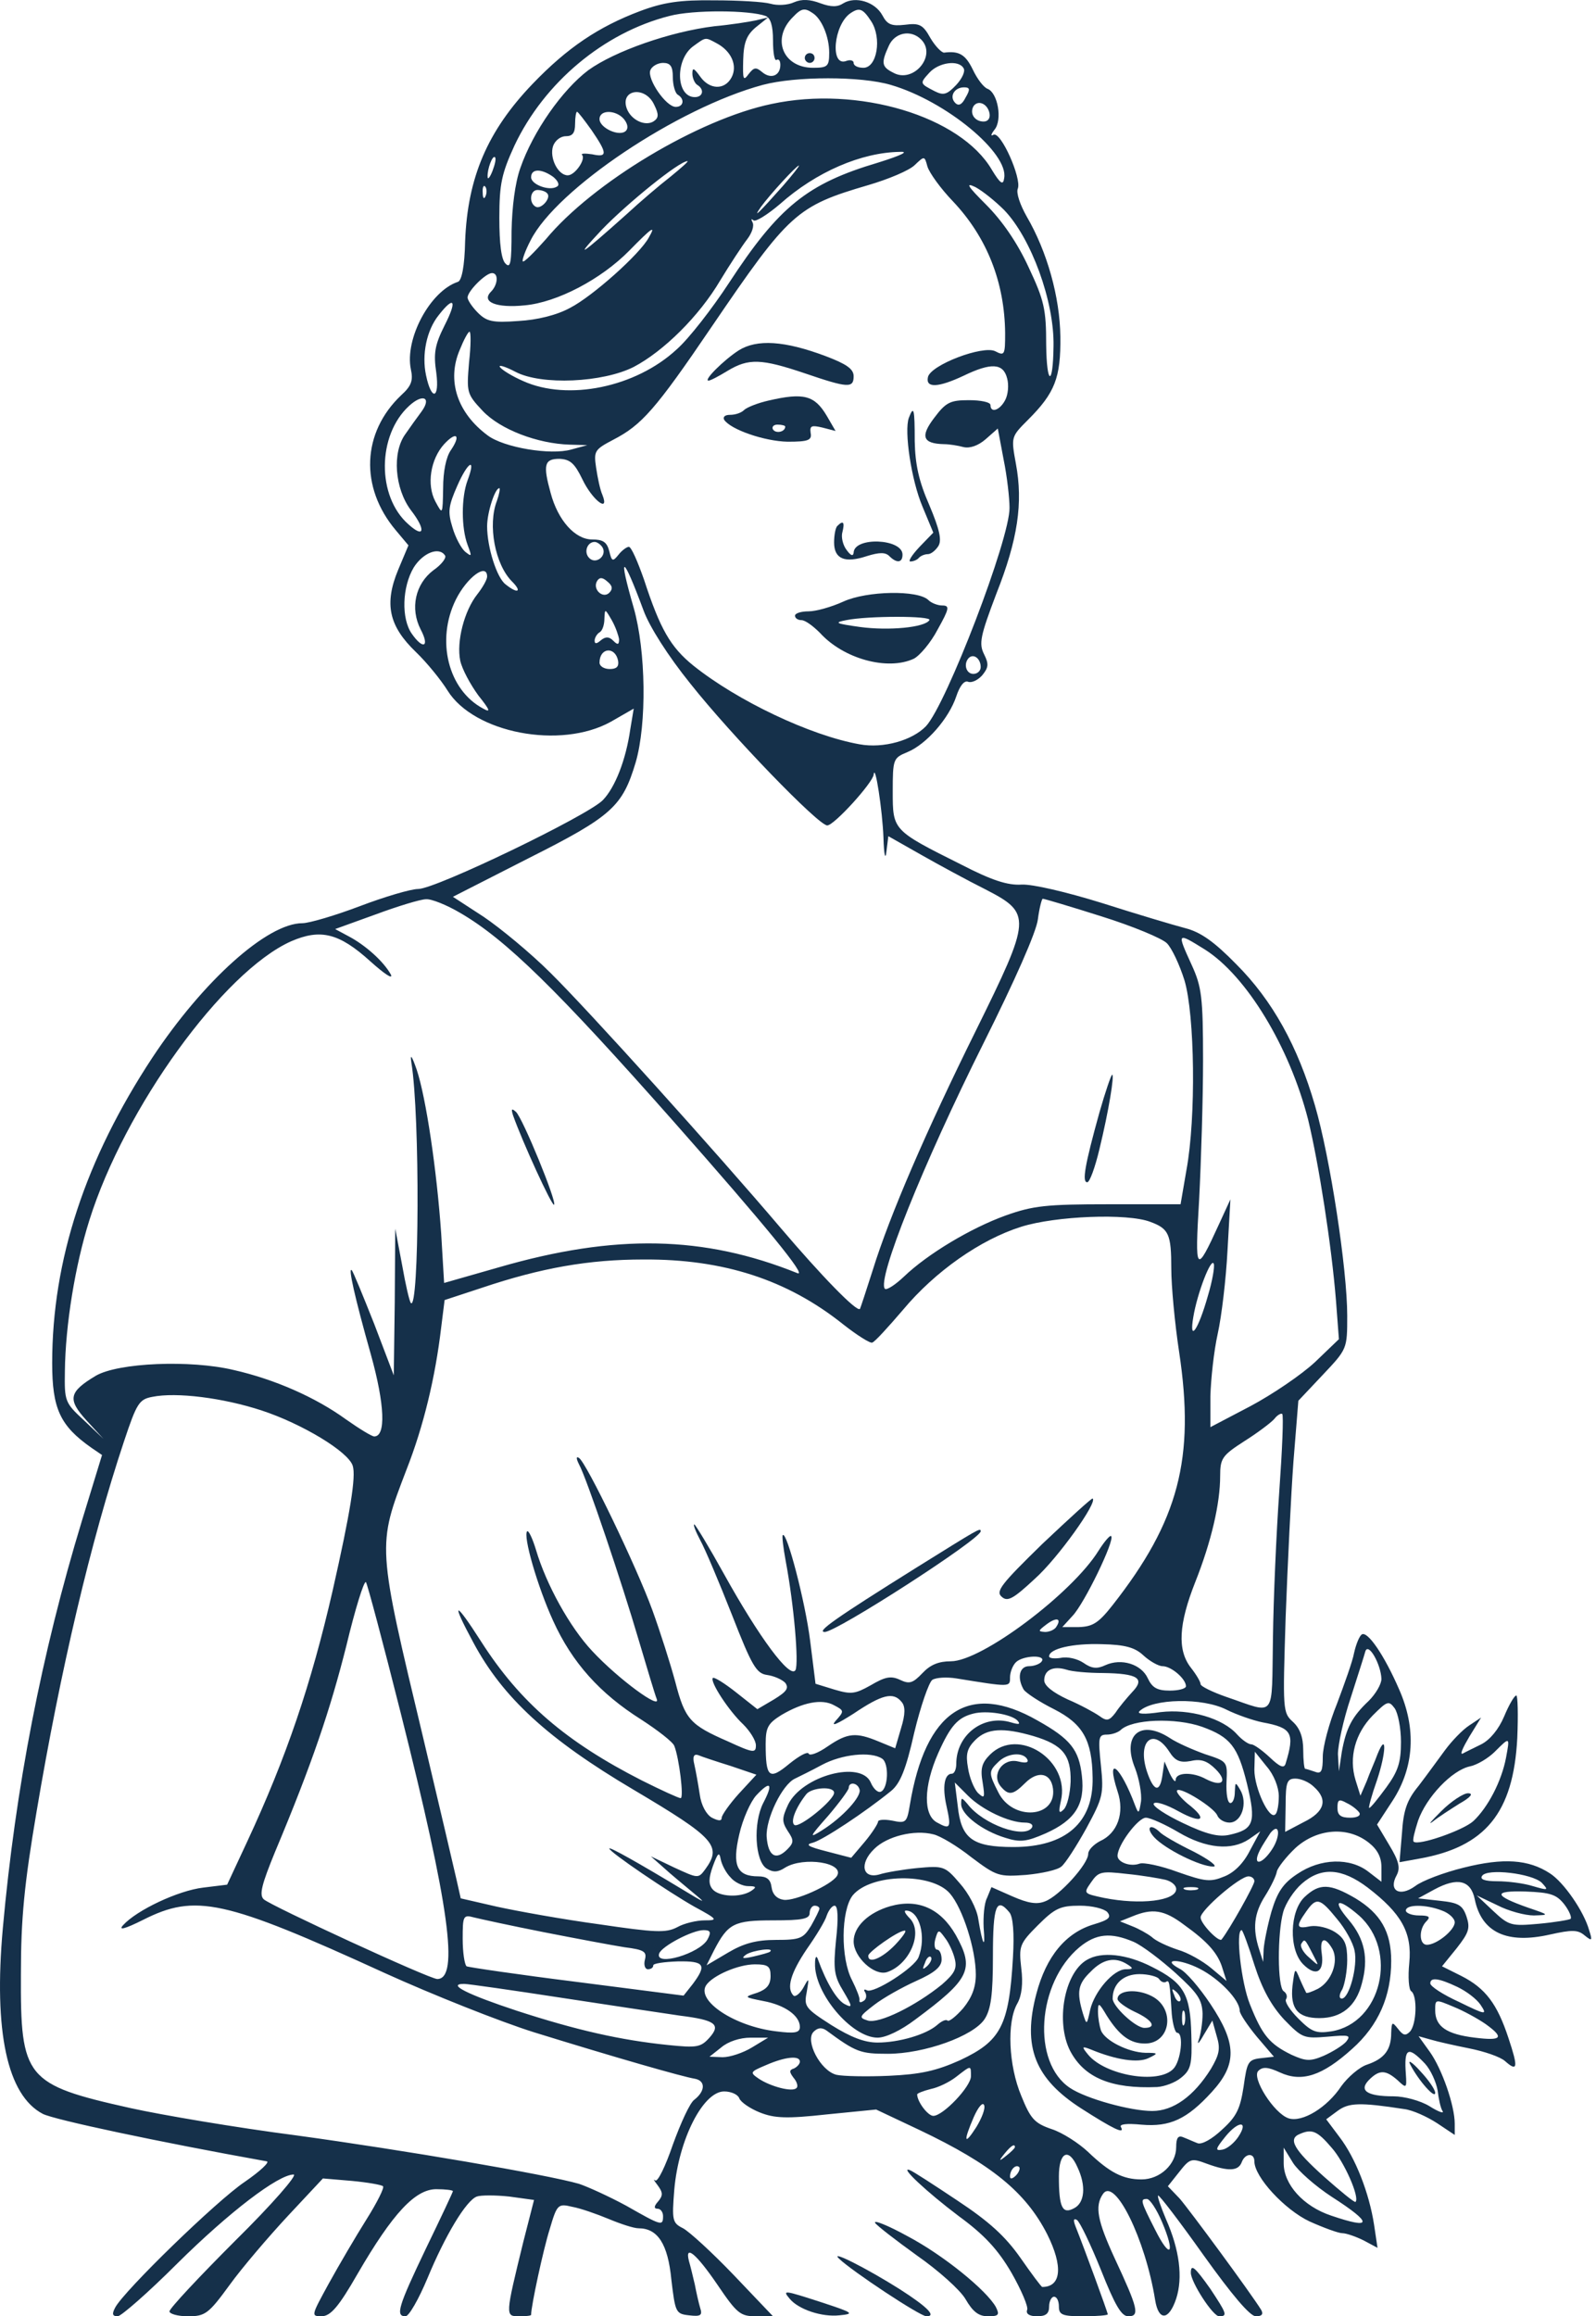 <svg width="153" height="222" viewBox="0 0 153 222" fill="none" xmlns="http://www.w3.org/2000/svg">
<path d="M61.361 1.063C57.379 2.562 54.381 4.576 51.054 8.043C46.744 12.54 44.824 16.991 44.589 23.128C44.542 25.517 44.261 26.923 43.887 27.017C41.216 27.907 38.78 32.498 39.389 35.403C39.623 36.48 39.436 36.995 38.452 37.886C34.704 41.446 34.47 46.693 37.937 50.816L39.155 52.268L38.171 54.61C36.812 57.89 37.281 59.998 39.858 62.481C40.935 63.512 42.294 65.198 42.903 66.182C45.433 70.258 53.725 71.851 58.55 69.18L60.752 67.915L60.424 69.883C60.002 72.835 58.972 75.458 57.801 76.676C56.442 78.128 41.778 85.203 40.092 85.203C39.389 85.203 36.859 85.952 34.517 86.842C32.175 87.732 29.645 88.482 28.989 88.482C25.616 88.482 19.479 94.01 14.606 101.365C8.188 111.11 5.002 120.76 5.002 130.645C5.002 135.002 5.752 136.642 8.75 138.75L9.781 139.453L7.86 145.731C3.972 158.52 1.489 171.357 0.271 184.802C-0.619 194.734 0.692 200.824 4.112 202.605C5.237 203.167 15.122 205.275 25.569 207.149C25.897 207.196 24.96 208.086 23.461 209.117C20.743 210.944 11.889 219.564 11.046 221.157C10.718 221.766 10.765 222 11.28 222C11.608 222 14.232 219.704 16.996 216.94C22.008 211.974 26.693 208.414 28.145 208.414C28.567 208.414 26.084 211.272 22.57 214.738C19.104 218.205 16.246 221.25 16.246 221.532C16.246 221.766 17.042 222 18.026 222C19.666 222 19.994 221.766 22.008 219.002C23.226 217.315 25.756 214.364 27.583 212.396L30.956 208.789L33.721 209.023C35.22 209.164 36.578 209.398 36.719 209.538C36.859 209.679 36.157 211.084 35.126 212.724C34.095 214.364 32.502 217.081 31.519 218.861C29.832 221.953 29.785 222 30.863 222C31.706 221.953 32.456 221.11 34.283 217.924C37.656 212.115 39.811 209.819 41.825 209.819C42.715 209.819 43.418 209.913 43.418 210.007C43.418 210.1 42.247 212.583 40.841 215.488C38.171 221.063 37.89 222 38.874 222C39.202 222 40.139 220.36 40.982 218.346C42.669 214.27 44.683 210.897 45.714 210.522C46.089 210.382 47.494 210.382 48.806 210.522L51.195 210.85L50.164 214.879C48.431 221.953 48.431 222 49.743 222C50.398 222 50.914 221.953 50.914 221.859C50.914 221.016 52.085 215.582 52.694 213.661C53.397 211.272 53.49 211.178 54.849 211.506C55.645 211.646 57.238 212.209 58.363 212.677C59.487 213.146 60.752 213.567 61.221 213.567C63.048 213.567 64.031 215.066 64.359 218.486C64.734 221.625 64.781 221.766 66.046 221.906C67.17 222.047 67.358 221.906 67.123 221.204C66.983 220.735 66.749 219.704 66.608 218.955C66.421 218.158 66.186 217.175 66.046 216.706C65.624 215.066 66.749 216.003 68.763 218.955C70.637 221.719 70.965 222 72.464 222H74.104L70.356 218.065C68.295 215.91 66.093 213.895 65.484 213.567C64.453 213.052 64.406 212.818 64.64 209.866C65.062 205.041 67.404 200.45 69.419 200.45C70.075 200.45 70.731 200.731 70.871 201.106C71.012 201.48 71.902 202.089 72.839 202.464C74.244 203.026 75.416 203.073 79.257 202.652L83.989 202.183L88.158 204.151C95.045 207.43 98.325 210.1 100.386 214.129C101.932 217.221 101.744 219.189 99.917 219.189C99.824 219.189 98.887 217.924 97.809 216.378C96.357 214.317 94.811 212.911 91.766 210.897C89.517 209.398 87.502 208.086 87.221 207.992C86.144 207.571 88.861 210.1 91.906 212.396C94.342 214.176 95.654 215.582 96.966 217.83C97.903 219.47 98.606 221.11 98.465 221.391C98.325 221.766 98.699 222 99.402 222C100.245 222 100.573 221.766 100.573 221.063C100.573 220.548 100.807 220.126 101.042 220.126C101.323 220.126 101.51 220.548 101.51 221.063C101.51 221.859 101.838 222 103.853 222C105.164 222 106.195 221.906 106.195 221.813C106.195 221.625 103.946 215.488 103.103 213.38C102.869 212.771 102.916 212.583 103.244 212.771C103.525 212.958 104.555 215.113 105.539 217.549C106.898 220.969 107.507 222 108.163 222C109.287 222 109.1 221.25 106.851 216.425C105.211 212.865 104.93 211.459 105.727 210.288C106.851 208.601 109.802 214.598 110.739 220.454C111.067 222.468 112.051 222.422 112.754 220.313C113.41 218.299 113.082 215.629 111.77 212.677C111.302 211.553 110.927 210.522 111.02 210.428C111.114 210.335 113.082 212.911 115.377 216.144C118.095 219.939 119.828 222 120.39 222C120.952 222 121.14 221.813 120.905 221.391C119.922 219.798 114.019 211.787 113.082 210.71L111.957 209.538L113.035 208.18C114.066 206.868 114.206 206.821 115.705 207.383C117.767 208.133 118.704 208.086 119.032 207.243C119.359 206.353 120.25 206.306 120.25 207.149C120.25 208.648 123.154 211.787 125.543 212.911C126.902 213.52 128.308 214.036 128.682 214.036C129.057 214.036 129.994 214.364 130.744 214.738L132.055 215.441L131.727 213.239C131.259 210.194 129.947 206.821 128.401 204.807L127.136 203.12L128.214 202.324C129.291 201.527 130.322 201.48 134.585 202.136C135.428 202.23 136.834 202.886 137.771 203.495L139.457 204.619V203.542C139.457 201.808 138.239 198.295 137.068 196.655L135.991 195.156L137.162 195.484C137.771 195.671 139.457 196.046 140.863 196.327C142.268 196.608 143.814 197.123 144.283 197.545C145.501 198.623 145.548 198.154 144.611 195.343C143.533 192.064 142.409 190.565 140.113 189.393L138.239 188.456L139.645 186.723C140.816 185.224 140.957 184.802 140.582 183.678C140.207 182.6 139.832 182.366 138.052 182.179L135.944 181.945L137.49 181.101C139.739 179.883 141.003 180.211 141.378 182.038C142.034 185.224 144.47 186.348 148.593 185.411C150.701 184.943 151.263 184.943 151.919 185.505C152.622 186.067 152.669 186.02 152.341 184.99C151.825 183.163 149.905 180.399 148.593 179.555C146.532 178.197 144.095 178.056 140.348 178.993C138.427 179.462 136.319 180.258 135.663 180.773C134.164 181.851 133.086 181.195 133.882 179.743C134.257 179.04 134.117 178.384 133.18 176.838L132.009 174.87L133.508 172.575C135.569 169.389 135.803 165.688 134.117 161.893C132.711 158.661 131.118 156.318 130.556 156.646C130.322 156.787 129.994 157.583 129.807 158.427C129.666 159.223 128.87 161.425 128.167 163.299C127.417 165.126 126.808 167.422 126.808 168.359C126.808 169.764 126.668 170.045 126.059 169.811C125.637 169.67 125.216 169.53 125.122 169.53C125.028 169.53 124.934 168.733 124.934 167.749C124.934 166.485 124.606 165.641 123.951 165.032C122.967 164.142 122.967 163.955 123.248 155.007C123.435 149.994 123.763 143.248 123.997 140.062L124.466 134.253L126.808 131.77C129.151 129.287 129.151 129.287 129.151 126.101C129.151 121.651 127.511 110.922 126.059 105.956C124.419 100.288 121.983 95.884 118.516 92.417C116.408 90.262 115.096 89.325 113.597 88.95C112.52 88.669 108.912 87.592 105.68 86.561C102.213 85.484 98.98 84.734 97.95 84.781C96.591 84.874 95.045 84.359 92.141 82.86C85.582 79.581 85.582 79.581 85.582 75.88C85.582 72.741 85.629 72.647 86.987 72.085C88.814 71.335 90.969 68.852 91.672 66.744C92 65.76 92.422 65.198 92.796 65.339C93.124 65.479 93.733 65.198 94.155 64.73C94.764 63.98 94.811 63.652 94.342 62.715C93.827 61.685 93.968 60.982 95.514 56.906C97.575 51.706 98.09 48.192 97.388 44.444C96.919 41.868 96.919 41.868 98.559 40.228C101.135 37.651 101.698 36.199 101.651 32.264C101.604 28.469 100.386 24.112 98.418 20.739C97.809 19.662 97.388 18.49 97.575 18.069C97.95 17.085 95.935 12.54 95.233 12.915C94.951 13.103 94.998 12.868 95.326 12.447C96.123 11.51 95.654 8.886 94.67 8.512C94.296 8.371 93.686 7.575 93.265 6.684C92.562 5.232 91.953 4.857 90.501 5.045C90.267 5.045 89.657 4.436 89.189 3.639C88.486 2.374 88.158 2.187 86.753 2.374C85.488 2.515 85.066 2.374 84.598 1.484C83.895 0.173 82.021 -0.39 80.85 0.313C80.288 0.688 79.679 0.688 78.648 0.313C77.664 -0.062 76.868 -0.109 76.118 0.219C75.509 0.5 74.525 0.547 73.87 0.36C73.214 0.173 70.824 0.032 68.482 0.032C65.203 -0.015 63.61 0.219 61.361 1.063ZM73.401 1.531C73.87 1.719 74.104 2.468 74.104 3.874C74.104 5.045 74.244 5.841 74.432 5.747C74.666 5.607 74.807 5.841 74.807 6.216C74.807 7.247 73.916 7.621 73.073 6.919C72.464 6.403 72.277 6.45 71.761 7.106C71.246 7.809 71.199 7.621 71.246 5.747C71.293 4.061 71.574 3.358 72.464 2.609L73.635 1.672L72.464 1.953C71.808 2.093 70.028 2.374 68.482 2.515C64.266 3.03 58.925 4.904 56.395 6.731C53.912 8.605 51.101 12.587 49.883 16.101C49.368 17.553 49.087 19.849 49.04 22.144C49.04 25.143 48.946 25.752 48.478 25.283C48.056 24.909 47.869 23.363 47.869 20.88C47.869 17.6 48.103 16.616 49.321 13.946C52.179 7.903 57.894 3.124 64.172 1.531C66.468 0.922 71.855 0.969 73.401 1.531ZM77.899 1.25C78.789 1.812 79.491 3.546 79.491 5.045C79.491 6.357 79.351 6.497 77.945 6.497C75.041 6.497 73.916 3.686 76.025 1.625C76.821 0.782 77.149 0.735 77.899 1.25ZM83.52 2.046C84.551 3.639 84.083 6.497 82.771 6.497C82.255 6.497 81.834 6.31 81.834 6.029C81.834 5.794 81.506 5.701 81.131 5.841C79.538 6.45 79.913 2.328 81.553 1.25C82.396 0.688 82.724 0.828 83.52 2.046ZM88.299 3.78C89.845 5.326 87.549 8.043 85.629 6.966C84.504 6.403 84.457 6.029 85.207 4.389C85.769 3.124 87.315 2.796 88.299 3.78ZM68.716 4.155C70.122 4.904 70.731 6.31 70.122 7.434C69.466 8.652 68.013 8.605 67.123 7.34C66.514 6.497 66.374 6.45 66.374 7.059C66.374 7.481 66.608 7.996 66.842 8.137C67.545 8.558 67.404 9.308 66.608 9.308C64.781 9.308 64.687 5.654 66.514 4.389C67.686 3.546 67.592 3.546 68.716 4.155ZM64.5 7.387C64.5 8.184 64.734 8.933 64.968 9.074C65.671 9.495 65.531 10.245 64.781 10.245C63.844 10.245 62.017 7.575 62.345 6.731C62.485 6.357 63.048 6.029 63.563 6.029C64.266 6.029 64.5 6.357 64.5 7.387ZM92.375 6.544C92.562 6.825 92.234 7.528 91.672 8.137C90.782 9.074 90.454 9.167 89.611 8.746C88.158 7.996 88.158 7.996 89.095 6.966C89.986 5.982 91.906 5.701 92.375 6.544ZM85.394 8.137C90.688 9.683 96.732 14.695 96.263 17.085C96.169 17.788 95.888 17.6 95.092 16.288C92.094 11.135 82.255 8.184 73.963 9.964C66.983 11.416 56.817 17.506 52.319 22.941C51.195 24.206 50.211 25.19 50.117 25.049C50.024 24.955 50.352 24.018 50.867 23.035C53.35 18.116 64.968 10.339 73.12 8.137C76.306 7.293 82.537 7.293 85.394 8.137ZM92.562 9.355C92.234 10.011 91.906 10.198 91.578 9.87C90.969 9.261 91.485 8.371 92.422 8.371C92.984 8.371 93.031 8.558 92.562 9.355ZM62.72 10.057C63.188 10.995 63.141 11.322 62.626 11.65C61.83 12.119 60.518 11.51 60.096 10.432C59.393 8.558 61.876 8.184 62.72 10.057ZM94.858 10.854C94.951 11.322 94.717 11.65 94.296 11.65C93.452 11.65 92.937 10.901 93.312 10.198C93.733 9.542 94.67 9.917 94.858 10.854ZM56.723 12.494C58.222 14.695 58.269 15.117 56.77 14.789C56.114 14.695 55.692 14.695 55.786 14.836C56.208 15.211 55.13 16.804 54.428 16.804C53.49 16.804 52.647 15.117 53.022 13.993C53.209 13.477 53.725 13.056 54.24 13.056C54.896 13.056 55.13 12.728 55.13 11.885C55.13 11.229 55.224 10.713 55.318 10.713C55.411 10.713 56.02 11.51 56.723 12.494ZM59.815 11.416C60.19 11.885 60.237 12.306 60.002 12.54C59.393 13.149 57.473 12.259 57.473 11.416C57.473 10.479 59.066 10.526 59.815 11.416ZM84.176 15.586C77.383 17.6 74.666 19.802 69.888 27.11C68.295 29.547 66.046 32.451 64.875 33.482C60.939 37.136 54.428 38.448 50.164 36.527C49.087 36.058 48.103 35.449 47.916 35.168C47.775 34.934 48.431 35.121 49.415 35.637C51.898 36.949 57.801 36.667 60.752 35.168C63.61 33.669 67.03 30.296 69.044 26.876C69.981 25.33 71.152 23.55 71.621 22.941C72.089 22.332 72.324 21.629 72.136 21.301C71.996 21.02 71.996 20.926 72.23 21.114C72.417 21.301 73.542 20.599 74.76 19.568C78.227 16.476 82.583 14.602 86.284 14.555C87.175 14.508 86.425 14.883 84.176 15.586ZM47.213 16.382C46.979 16.991 46.744 17.272 46.744 16.944C46.697 16.241 47.213 14.836 47.447 15.07C47.588 15.164 47.447 15.773 47.213 16.382ZM91.344 19.287C94.624 22.753 96.31 27.064 96.357 31.936C96.357 33.997 96.31 34.138 95.42 33.669C94.249 33.06 89.189 34.981 88.955 36.152C88.721 37.23 89.986 37.136 92.375 36.012C94.998 34.747 96.169 34.794 96.544 36.246C96.732 36.902 96.638 37.839 96.357 38.354C95.841 39.338 94.951 39.619 94.951 38.822C94.951 38.541 94.014 38.354 92.89 38.354C91.11 38.354 90.688 38.541 89.564 40.041C88.205 41.821 88.439 42.523 90.501 42.57C91.016 42.57 91.859 42.711 92.375 42.852C92.984 42.992 93.78 42.711 94.483 42.102L95.654 41.071L96.216 44.069C96.544 45.662 96.778 47.771 96.778 48.661C96.825 51.612 90.735 67.494 88.767 69.602C87.456 70.96 84.692 71.757 82.396 71.335C77.664 70.492 70.684 67.166 66.468 63.793C64.266 62.013 63.282 60.279 61.736 55.547C61.127 53.814 60.518 52.409 60.283 52.409C60.096 52.409 59.628 52.736 59.3 53.158C58.737 53.861 58.644 53.814 58.41 52.83C58.175 51.94 57.801 51.706 56.77 51.706C55.13 51.706 53.49 49.879 52.788 47.255C52.038 44.538 52.179 43.976 53.631 43.976C54.662 44.023 55.083 44.398 55.833 45.944C56.77 47.911 58.456 49.223 57.754 47.443C57.52 46.927 57.285 45.756 57.145 44.819C56.91 43.226 57.004 43.086 58.784 42.149C61.502 40.743 62.813 39.291 68.248 31.28C75.65 20.411 76.353 19.755 83.239 17.741C85.16 17.178 87.175 16.335 87.69 15.82C88.627 14.93 88.627 14.93 88.908 15.96C89.095 16.57 90.173 18.069 91.344 19.287ZM64.266 16.944C63.235 17.741 61.314 19.38 60.049 20.552C55.645 24.487 54.896 25.002 57.707 22.004C60.096 19.521 65.109 15.445 65.905 15.445C66.046 15.445 65.296 16.101 64.266 16.944ZM75.041 17.834C72.792 20.364 72.089 21.067 72.933 19.849C73.776 18.678 76.353 15.867 76.587 15.867C76.68 15.867 75.978 16.757 75.041 17.834ZM53.022 16.944C53.49 17.319 53.678 17.741 53.397 17.881C52.694 18.35 50.914 17.694 50.914 16.991C50.914 16.148 51.898 16.148 53.022 16.944ZM96.263 20.13C98.84 22.8 101.089 28.891 100.995 33.201C100.948 37.089 100.339 36.949 100.292 33.06C100.292 29.64 100.105 28.797 98.606 25.611C97.528 23.269 96.076 21.161 94.53 19.615C92.749 17.834 92.515 17.46 93.499 17.928C94.202 18.303 95.42 19.287 96.263 20.13ZM46.557 18.771C46.416 19.146 46.276 19.006 46.276 18.49C46.229 17.975 46.37 17.694 46.51 17.881C46.651 18.022 46.697 18.443 46.557 18.771ZM52.46 18.537C52.882 18.959 51.851 20.13 51.336 19.802C50.68 19.427 50.82 18.209 51.523 18.209C51.898 18.209 52.319 18.35 52.46 18.537ZM62.204 22.753C61.361 24.346 56.77 28.422 54.662 29.5C53.397 30.202 51.476 30.671 49.696 30.765C47.213 30.952 46.651 30.811 45.807 29.968C45.245 29.406 44.824 28.75 44.824 28.516C44.824 27.907 46.557 26.173 47.166 26.173C47.822 26.173 47.728 27.298 47.072 27.954C46.089 28.938 47.588 29.547 50.305 29.265C53.397 28.984 57.613 26.782 60.33 24.018C62.532 21.77 62.907 21.535 62.204 22.753ZM42.622 31.186C41.685 33.06 41.544 33.857 41.825 35.73C42.153 38.26 41.357 38.448 40.841 35.965C40.42 33.997 40.888 31.655 42.059 30.202C43.559 28.282 43.84 28.797 42.622 31.186ZM44.964 34.747C44.73 37.604 44.73 37.745 46.276 39.385C47.962 41.165 51.523 42.523 54.615 42.617L56.301 42.664L54.755 43.086C52.788 43.648 48.29 42.898 46.744 41.727C43.84 39.572 42.809 36.48 44.074 33.529C44.449 32.592 44.87 31.795 45.011 31.795C45.151 31.795 45.151 33.107 44.964 34.747ZM40.42 39.431C39.998 39.994 39.295 40.977 38.874 41.587C37.562 43.367 37.843 46.834 39.389 48.895C40.841 50.769 40.701 51.659 39.155 50.254C36.11 47.583 36.157 41.727 39.202 38.916C40.514 37.698 41.404 38.073 40.42 39.431ZM43.231 43.133C42.762 43.788 42.481 45.194 42.481 46.787C42.434 49.363 42.434 49.363 41.731 48.052C40.888 46.459 41.263 44.023 42.575 42.57C43.746 41.306 44.215 41.68 43.231 43.133ZM44.824 46.037C44.215 47.677 44.215 50.581 44.824 52.221C45.245 53.346 45.245 53.392 44.589 52.877C44.215 52.549 43.652 51.518 43.371 50.535C42.903 49.035 42.996 48.473 43.84 46.553C44.87 44.21 45.667 43.788 44.824 46.037ZM47.635 48.005C46.744 50.3 47.447 54.095 49.087 55.735C50.071 56.719 49.649 56.953 48.478 56.016C47.635 55.407 46.697 52.455 46.697 50.441C46.697 49.129 47.447 46.787 47.869 46.787C47.962 46.787 47.869 47.349 47.635 48.005ZM57.754 52.455C58.222 53.252 57.145 54.142 56.489 53.486C55.927 52.924 56.301 51.94 57.004 51.94C57.238 51.94 57.566 52.174 57.754 52.455ZM42.669 53.252C42.809 53.486 42.294 54.142 41.544 54.657C39.811 55.969 39.295 58.312 40.326 60.326C41.216 62.013 40.56 62.294 39.483 60.748C38.452 59.295 38.546 56.25 39.67 54.376C40.56 52.971 42.106 52.362 42.669 53.252ZM61.689 58.499C62.251 60.045 64.031 62.856 66.186 65.526C70.122 70.492 78.461 79.112 79.304 79.112C79.96 79.112 83.661 75.036 83.755 74.24C83.895 73.069 84.598 77.707 84.692 80.283C84.738 81.923 84.879 82.485 84.973 81.642L85.16 80.143L88.299 81.923C90.032 82.907 92.796 84.406 94.483 85.249C98.933 87.545 98.887 87.966 93.546 98.788C88.814 108.346 85.301 116.45 83.661 121.744C83.052 123.665 82.49 125.352 82.443 125.445C82.162 125.82 78.648 122.166 74.9 117.762C68.529 110.266 56.395 96.821 52.788 93.26C50.867 91.34 47.962 88.95 46.37 87.873L43.418 85.952L50.68 82.251C58.691 78.222 59.675 77.285 60.939 73.069C62.017 69.368 61.923 62.387 60.752 58.265C59.206 52.924 59.675 53.064 61.689 58.499ZM46.697 55.266C46.697 55.547 46.276 56.297 45.761 56.953C44.496 58.546 43.746 61.497 44.121 63.324C44.308 64.168 45.105 65.62 45.854 66.65C46.979 68.056 47.072 68.337 46.323 67.915C42.95 66.135 41.778 61.357 43.699 57.468C44.777 55.313 46.697 53.908 46.697 55.266ZM58.41 56.812C57.801 57.421 56.77 56.484 57.238 55.688C57.473 55.313 57.754 55.313 58.222 55.735C58.691 56.11 58.784 56.438 58.41 56.812ZM59.347 61.263C59.347 61.825 59.206 61.825 58.784 61.404C58.41 61.029 58.082 60.982 57.613 61.357C57.191 61.731 57.004 61.731 57.004 61.404C57.004 61.122 57.238 60.748 57.473 60.607C57.754 60.467 57.941 59.858 57.941 59.295C57.988 58.312 57.988 58.312 58.644 59.436C59.019 60.092 59.3 60.935 59.347 61.263ZM59.253 63.324C59.347 63.886 59.112 64.121 58.456 64.121C57.894 64.121 57.473 63.84 57.473 63.512C57.473 62.059 58.972 61.919 59.253 63.324ZM94.014 63.933C94.014 64.308 93.686 64.589 93.312 64.589C92.609 64.589 92.328 63.605 92.89 63.043C93.359 62.621 94.014 63.137 94.014 63.933ZM44.121 87.498C48.478 90.028 53.397 94.853 64.547 107.456C73.401 117.481 77.43 122.4 76.446 122.025C67.498 118.418 58.972 118.231 47.822 121.463L42.575 122.962L42.294 118.231C41.872 112.14 40.841 105.207 39.951 102.536C39.483 101.178 39.295 100.944 39.436 101.834C40.279 106.987 40.185 125.726 39.389 124.883C39.249 124.743 38.874 123.103 38.546 121.229L37.89 117.762L37.843 124.789L37.749 131.817L35.876 126.898C34.798 124.18 33.861 121.885 33.721 121.744C33.346 121.369 34.002 124.321 35.548 129.802C36.906 134.674 37 137.673 35.876 137.673C35.641 137.673 34.423 136.923 33.158 136.033C30.254 133.925 26.318 132.191 22.383 131.301C18.261 130.318 11.327 130.599 9.172 131.864C6.595 133.41 6.455 134.112 8.282 136.127L9.921 137.907L8.047 136.127C6.22 134.44 6.174 134.3 6.22 131.442C6.267 126.991 7.204 121.276 8.563 116.966C11.936 106.191 21.399 93.12 27.911 90.215C30.722 88.997 32.502 89.419 35.501 92.136C36.859 93.354 37.703 93.916 37.468 93.401C36.766 92.136 35.032 90.59 33.439 89.747L32.128 89.044L36.016 87.639C38.171 86.842 40.326 86.186 40.841 86.186C41.357 86.139 42.856 86.749 44.121 87.498ZM105.586 87.826C108.584 88.763 111.395 89.934 111.864 90.403C112.332 90.871 113.082 92.464 113.55 93.963C114.534 97.243 114.675 107.081 113.738 112.14L113.175 115.42H106.289C100.292 115.42 99.027 115.56 96.404 116.497C93.031 117.715 88.908 120.198 86.659 122.353C85.816 123.15 85.019 123.665 84.832 123.525C84.036 122.681 88.439 111.672 94.296 99.96C97.247 94.057 99.355 89.325 99.496 88.107C99.636 87.03 99.871 86.139 99.964 86.139C100.105 86.139 102.635 86.889 105.586 87.826ZM115.518 91.012C119.5 93.541 123.623 100.335 125.403 107.315C126.434 111.578 127.652 119.402 128.073 124.649L128.354 128.35L126.059 130.552C124.747 131.77 121.983 133.644 119.875 134.768L116.033 136.783V133.831C116.08 132.191 116.361 129.521 116.736 127.835C117.111 126.148 117.532 122.588 117.673 119.87L117.954 114.951L116.876 117.294C114.628 122.213 114.534 122.072 114.956 114.951C115.143 111.344 115.33 105.347 115.33 101.599C115.33 95.556 115.19 94.572 114.253 92.511C112.801 89.325 112.801 89.325 115.518 91.012ZM110.271 117.106C112.051 117.762 112.285 118.277 112.285 121.604C112.285 123.197 112.613 126.804 113.035 129.568C114.581 139.781 112.988 145.778 106.664 153.835C105.305 155.569 104.743 155.897 103.431 155.944H101.838L102.822 154.866C103.946 153.695 106.898 147.605 106.523 147.23C106.429 147.089 105.867 147.745 105.305 148.635C102.775 152.711 94.108 159.223 91.157 159.223C89.986 159.223 89.189 159.551 88.439 160.347C87.502 161.331 87.175 161.425 86.284 161.003C85.394 160.582 84.832 160.722 83.474 161.519C81.974 162.362 81.6 162.409 80.007 161.94L78.18 161.378L77.664 157.255C77.196 153.508 75.416 146.715 75.041 147.136C74.947 147.183 75.088 148.354 75.322 149.619C76.118 153.835 76.587 159.41 76.259 160.066C75.743 160.956 72.745 156.881 69.419 150.884C67.967 148.261 66.655 146.105 66.561 146.105C66.421 146.105 66.702 146.808 67.123 147.605C67.592 148.448 68.951 151.68 70.169 154.772C72.089 159.692 72.511 160.394 73.542 160.535C74.198 160.629 74.947 160.956 75.275 161.284C75.65 161.8 75.416 162.128 74.198 162.877L72.605 163.814L70.59 162.221C69.466 161.331 68.482 160.722 68.341 160.816C68.013 161.144 69.888 164.002 71.246 165.267C71.902 165.922 72.464 166.813 72.464 167.281C72.464 168.031 72.23 168.031 69.794 166.906C66.14 165.313 65.671 164.798 64.734 161.191C64.266 159.457 63.282 156.365 62.532 154.304C61.033 150.181 56.208 140.156 55.505 139.734C55.224 139.547 55.224 139.781 55.505 140.343C56.255 141.702 59.628 151.727 61.221 157.162C62.017 159.832 62.767 162.362 62.954 162.83C63.422 163.955 59.3 160.956 56.77 158.239C54.615 155.944 52.366 151.868 51.382 148.542C51.054 147.464 50.68 146.668 50.539 146.761C50.117 147.183 51.523 152.055 53.022 155.335C54.849 159.364 57.52 162.315 61.455 164.798C63.048 165.829 64.5 166.953 64.64 167.328C65.109 168.499 65.577 172.341 65.249 172.341C65.062 172.341 63.422 171.591 61.548 170.654C54.287 166.953 49.883 163.205 46.135 157.349C43.559 153.32 43.184 153.367 45.386 157.443C48.197 162.69 52.507 166.672 60.752 171.544C68.576 176.182 69.232 176.932 67.592 179.181C66.936 180.071 66.889 180.024 64.64 178.993L62.392 177.916L63.61 178.993C64.266 179.602 65.531 180.633 66.421 181.382C67.779 182.507 67.686 182.46 65.437 181.101C61.174 178.525 58.41 176.979 58.41 177.166C58.41 177.494 64.078 181.336 66.561 182.741C68.81 183.959 68.857 184.053 67.545 184.053C66.796 184.053 65.577 184.334 64.921 184.709C63.844 185.271 62.813 185.224 57.426 184.428C53.959 183.959 49.555 183.163 47.635 182.741L44.168 181.945L43.746 180.071C43.512 179.04 42.106 173.043 40.607 166.719C36.11 147.933 36.157 148.214 38.968 140.858C40.607 136.689 41.731 132.004 42.294 127.226L42.622 124.602L46.182 123.431C51.898 121.51 56.442 120.714 61.689 120.714C69.325 120.667 75.462 122.634 80.85 126.944C82.162 127.975 83.427 128.772 83.614 128.678C83.848 128.631 85.16 127.179 86.566 125.539C89.657 121.838 94.014 118.793 97.903 117.575C101.182 116.544 108.069 116.263 110.271 117.106ZM115.799 124.18C114.862 127.507 113.972 128.725 114.394 126.242C114.768 123.946 116.127 120.433 116.361 121.135C116.455 121.416 116.221 122.775 115.799 124.18ZM25.1 135.19C28.942 136.455 33.392 139.125 33.814 140.484C34.142 141.514 33.58 144.981 31.893 152.43C29.832 161.425 27.443 168.452 23.695 176.51L21.774 180.633L19.479 180.914C17.089 181.195 13.107 183.069 11.795 184.521C11.327 185.037 11.936 184.896 13.716 184.006C18.729 181.476 21.446 182.038 36.906 189.112C41.45 191.174 47.916 193.75 51.195 194.781C59.066 197.217 65.437 199.044 66.608 199.232C67.639 199.419 67.639 200.403 66.561 201.246C66.14 201.527 65.249 203.495 64.5 205.556C63.797 207.618 63.048 209.164 62.813 208.976C62.579 208.789 62.72 209.023 63.048 209.445C63.563 210.147 63.563 210.428 63.094 210.991C62.673 211.459 62.673 211.693 63.048 211.693C63.329 211.693 63.563 212.021 63.563 212.396C63.563 213.38 63.422 213.333 60.049 211.412C58.41 210.522 56.348 209.585 55.505 209.304C52.413 208.414 38.686 206.072 28.427 204.666C22.617 203.916 15.45 202.698 12.498 202.043C2.426 199.794 1.957 199.185 2.004 189.206C2.004 183.865 2.332 180.539 3.503 173.652C5.799 160.019 8.703 147.698 11.889 138.141C13.107 134.487 13.341 134.112 14.606 133.878C16.902 133.41 21.399 133.972 25.1 135.19ZM122.639 142.92C122.358 146.855 122.077 153.226 122.03 157.021C121.889 164.892 122.405 164.283 117.579 162.643C116.221 162.175 115.096 161.612 115.096 161.425C115.096 161.191 114.675 160.488 114.159 159.832C112.848 158.146 112.988 155.663 114.581 151.634C116.127 147.745 116.97 144.091 116.97 141.467C116.97 139.781 117.158 139.5 119.266 138.141C120.531 137.345 121.842 136.361 122.17 135.986C122.451 135.611 122.826 135.424 122.92 135.518C123.06 135.658 122.92 138.985 122.639 142.92ZM38.405 164.142C43.09 182.741 44.027 189.675 41.919 189.675C41.169 189.675 25.944 182.647 25.288 182.038C24.819 181.617 25.1 180.586 26.365 177.494C29.926 169.014 31.659 163.861 33.205 157.724C34.048 154.21 34.892 151.493 35.079 151.634C35.22 151.821 36.719 157.443 38.405 164.142ZM101.276 155.897C101.135 156.178 100.62 156.412 100.198 156.412C99.496 156.365 99.496 156.318 100.292 155.709C101.276 154.96 101.791 155.1 101.276 155.897ZM109.615 158.661C110.224 159.223 111.067 159.692 111.442 159.692C112.285 159.692 113.691 160.91 113.691 161.612C113.691 161.847 112.988 162.034 112.145 162.034C110.927 162.034 110.458 161.753 110.037 160.863C109.428 159.504 107.507 158.895 105.961 159.598C105.164 159.973 104.649 159.926 103.853 159.364C103.29 158.989 102.353 158.755 101.698 158.895C101.089 158.989 100.573 158.942 100.573 158.755C100.573 158.005 102.869 157.49 105.633 157.583C107.882 157.63 108.819 157.911 109.615 158.661ZM132.43 160.91C132.43 161.425 131.868 162.362 131.212 163.018C129.619 164.517 129.057 165.594 128.635 167.89L128.354 169.764L128.261 168.124C128.261 167.234 128.776 164.845 129.479 162.737C130.135 160.675 130.79 158.661 130.884 158.286C131.165 157.349 132.383 159.504 132.43 160.91ZM99.871 159.223C99.73 159.457 99.168 159.692 98.652 159.692C97.716 159.692 97.481 160.816 98.137 161.94C98.371 162.268 99.636 163.111 101.042 163.814C103.806 165.22 104.696 166.766 104.743 170.373C104.836 174.683 102.166 177.025 97.153 177.025C93.218 177.025 92.141 176.229 91.813 173.09L91.531 170.841L92.796 172.106C94.155 173.465 96.732 174.683 98.231 174.683C98.793 174.683 99.074 174.87 98.933 175.152C98.231 176.276 94.249 174.87 92.749 172.903C92.187 172.247 92.141 172.247 92.141 172.903C92.141 173.933 94.202 175.479 96.357 176.135C97.809 176.604 98.418 176.51 100.245 175.714C103.056 174.449 104.04 172.95 103.712 170.186C103.431 167.703 102.635 166.672 99.449 164.892C92.89 161.144 88.721 163.955 87.221 172.997C86.94 174.683 86.847 174.777 85.535 174.496C84.785 174.355 84.176 174.402 84.176 174.589C84.176 174.777 83.614 175.667 82.911 176.51L81.6 178.056L79.257 177.447C77.43 176.979 77.149 176.791 77.945 176.604C78.929 176.323 82.911 173.699 85.441 171.638C86.284 170.935 86.847 169.623 87.643 166.063C88.252 163.533 89.049 161.238 89.376 161.003C89.751 160.769 90.782 160.722 91.672 160.863C96.872 161.706 96.825 161.706 96.825 160.769C96.825 160.301 97.06 159.645 97.388 159.317C98.043 158.661 100.292 158.567 99.871 159.223ZM105.727 160.347C109.1 160.394 109.802 160.863 108.537 162.175C108.022 162.737 107.273 163.627 106.945 164.142C106.336 164.939 106.101 164.985 105.399 164.47C104.93 164.142 103.572 163.393 102.353 162.877C100.948 162.221 100.105 161.565 100.105 161.05C100.105 160.066 100.948 159.645 102.213 160.019C102.728 160.207 104.321 160.347 105.727 160.347ZM86.425 163.111C86.8 163.533 86.8 164.283 86.378 165.641L85.816 167.562L84.223 166.906C82.068 166.016 81.272 166.063 79.351 167.375C78.414 168.031 77.618 168.312 77.524 168.077C77.43 167.843 76.634 168.265 75.65 169.061C73.729 170.654 73.401 170.373 73.401 167.14C73.401 165.548 73.635 165.173 74.9 164.376C76.962 163.158 78.789 162.784 79.96 163.439C80.944 163.955 80.944 164.002 80.1 164.939C79.585 165.548 80.288 165.22 81.834 164.236C84.551 162.409 85.629 162.128 86.425 163.111ZM117.579 163.861C118.516 164.33 120.109 164.892 121.046 165.079C123.857 165.594 124.138 166.11 123.248 169.014C123.107 169.53 122.686 169.342 121.749 168.452C120.999 167.749 120.203 167.187 119.968 167.187C119.687 167.187 119.078 166.766 118.61 166.25C117.204 164.657 114.019 163.767 111.255 164.095C109.662 164.33 108.959 164.283 109.24 164.002C110.505 162.784 115.284 162.69 117.579 163.861ZM134.304 166.953C134.304 168.921 134.023 169.764 132.899 171.31C132.102 172.387 131.4 173.278 131.259 173.278C131.165 173.278 131.493 172.06 132.009 170.607C132.899 167.937 132.946 165.922 132.055 168.124C131.821 168.78 131.306 169.905 131.025 170.701L130.416 172.106L129.947 170.607C129.291 168.452 129.9 166.157 131.587 164.423C132.992 163.018 133.133 162.971 133.695 163.721C134.023 164.189 134.304 165.641 134.304 166.953ZM97.528 164.892C97.856 165.267 97.716 165.313 96.919 165.079C94.296 164.283 91.672 166.25 91.672 169.061C91.672 169.577 91.485 169.998 91.25 169.998C90.548 169.998 90.313 171.216 90.735 173.09C91.204 175.198 91.11 175.386 89.845 174.683C88.486 173.98 88.533 171.216 89.939 168.031C91.11 165.407 91.813 164.611 93.312 164.236C94.577 163.908 96.919 164.283 97.528 164.892ZM115.237 165.501C117.954 166.485 118.657 167.375 119.547 170.982C120.437 174.683 120.203 175.339 117.86 175.854C116.83 176.089 115.658 175.807 113.41 174.73C111.723 173.933 110.458 173.09 110.599 172.856C110.786 172.622 111.817 172.95 112.988 173.606C115.284 174.87 115.846 174.402 113.831 172.856C113.175 172.294 112.707 171.732 112.848 171.591C113.222 171.263 116.361 173.231 116.689 173.98C116.83 174.355 117.345 174.683 117.86 174.683C119.032 174.683 119.641 172.809 118.891 171.544C118.422 170.748 118.422 170.795 118.376 171.732C118.376 172.341 118.188 172.809 117.954 172.809C117.673 172.809 117.532 171.919 117.579 170.795C117.673 168.827 117.673 168.827 115.518 168.124C114.347 167.703 112.848 167.047 112.145 166.578C109.334 164.751 107.507 166.297 108.819 169.483C109.193 170.467 109.474 171.919 109.381 172.669C109.193 173.84 109.146 173.887 108.819 173.043C107.413 169.249 105.961 168.077 107.132 171.685C107.835 173.746 107.132 175.714 105.445 176.463C104.836 176.791 104.321 177.307 104.321 177.681C104.321 178.665 101.557 181.71 100.198 182.226C99.402 182.554 98.559 182.413 97.06 181.757L95.045 180.867L94.624 181.898C94.342 182.413 94.249 183.725 94.296 184.755C94.483 186.91 94.202 186.489 93.78 183.912C93.64 182.928 92.843 181.429 92 180.492C90.594 178.853 90.454 178.806 87.924 179.04C86.519 179.181 84.879 179.462 84.317 179.649C82.677 180.117 82.349 178.618 83.802 177.213C85.019 175.995 87.643 175.339 89.47 175.807C90.126 175.948 91.766 176.932 93.124 178.009C95.56 179.836 95.748 179.883 98.371 179.696C99.871 179.555 101.37 179.227 101.744 178.899C102.119 178.618 103.197 176.932 104.134 175.245C105.727 172.294 105.82 171.966 105.539 169.202C105.258 166.531 105.305 166.25 106.101 166.25C106.57 166.25 107.132 166.063 107.413 165.829C108.491 164.751 112.707 164.611 115.237 165.501ZM99.074 166.391C101.885 167.234 102.681 168.218 102.635 170.748C102.588 171.919 102.307 173.09 101.979 173.418C101.51 173.887 101.463 173.699 101.698 172.622C102.635 168.733 97.622 165.454 94.905 168.171C94.108 168.968 93.968 169.53 94.202 170.841C94.436 172.341 94.389 172.434 93.733 171.825C93.359 171.404 92.937 170.373 92.796 169.436C92.562 168.124 92.703 167.562 93.499 166.766C94.624 165.641 96.169 165.548 99.074 166.391ZM112.098 167.89C112.66 168.78 113.129 168.968 114.159 168.78C115.143 168.546 115.752 168.78 116.549 169.577C117.72 170.748 117.158 171.31 115.612 170.514C114.347 169.811 112.754 169.858 112.707 170.56C112.707 170.888 112.473 170.654 112.145 169.998L111.629 168.827L111.442 170.092C111.208 171.872 110.599 171.732 109.943 169.764C109.006 166.859 110.552 165.501 112.098 167.89ZM70.028 169.249L72.511 170.092L70.824 171.919C69.934 172.903 69.185 173.98 69.185 174.215C69.185 174.543 68.904 174.543 68.248 174.215C67.732 173.933 67.217 173.043 67.077 171.966C66.936 171.029 66.702 169.717 66.561 169.108C66.374 168.359 66.514 168.077 66.936 168.218C67.264 168.359 68.669 168.827 70.028 169.249ZM84.551 168.546C85.254 168.968 85.16 171.497 84.41 171.732C84.129 171.825 83.708 171.404 83.474 170.841C82.537 168.686 76.915 170.186 75.556 172.95C74.947 174.261 74.947 174.589 75.509 175.479C76.118 176.37 76.118 176.604 75.462 177.26C74.385 178.337 73.635 177.916 73.495 176.042C73.401 174.308 74.994 171.029 76.212 170.467C76.587 170.279 77.758 169.717 78.789 169.155C80.71 168.124 83.474 167.843 84.551 168.546ZM98.465 168.593C98.652 168.921 98.371 169.014 97.622 168.827C96.123 168.452 94.998 170.092 95.935 171.216C96.685 172.106 97.106 172.06 98.278 170.888C99.496 169.67 100.761 169.905 100.948 171.451C101.276 174.261 97.06 174.543 95.701 171.778C94.764 169.951 94.764 169.764 95.701 168.874C96.544 168.031 98.043 167.89 98.465 168.593ZM122.592 172.153C122.592 172.95 122.451 173.746 122.264 173.887C121.702 174.496 120.25 171.404 120.25 169.623L120.296 167.89L121.421 169.295C122.124 170.092 122.592 171.31 122.592 172.153ZM125.965 171.263C127.324 172.481 126.996 173.652 124.981 174.636L123.201 175.573L123.248 172.997C123.248 170.795 123.388 170.467 124.185 170.467C124.7 170.467 125.497 170.795 125.965 171.263ZM73.167 172.809C72.183 174.73 72.37 178.384 73.495 179.087C74.104 179.462 74.572 179.462 75.275 178.993C77.055 177.916 80.991 178.525 80.241 179.79C79.679 180.68 76.212 182.226 75.135 182.085C74.479 181.991 74.057 181.57 73.963 180.867C73.87 180.117 73.495 179.836 72.698 179.836C70.637 179.836 70.169 178.806 70.871 175.807C71.199 174.355 71.949 172.669 72.511 172.06C73.87 170.607 74.151 170.935 73.167 172.809ZM82.396 171.497C82.63 172.153 80.803 174.168 78.789 175.433C77.524 176.229 77.571 176.089 79.398 174.027C80.475 172.762 81.365 171.544 81.365 171.357C81.365 170.748 82.209 170.841 82.396 171.497ZM79.96 171.825C79.96 172.528 76.68 175.198 76.165 174.917C75.743 174.636 76.259 173.278 77.29 171.966C77.805 171.31 79.96 171.169 79.96 171.825ZM130.322 173.746C130.463 174.027 130.088 174.215 129.432 174.215C128.542 174.215 128.214 173.98 128.214 173.278C128.214 172.481 128.354 172.387 129.104 172.809C129.619 173.043 130.181 173.512 130.322 173.746ZM112.988 175.62C115.612 177.166 118.048 177.4 119.734 176.276L120.812 175.526L119.828 177.353C119.219 178.571 118.329 179.462 117.392 179.836C116.033 180.399 115.565 180.352 112.894 179.415C111.255 178.806 109.615 178.478 109.24 178.618C108.35 178.946 107.132 178.478 107.132 177.869C107.132 176.838 109.1 174.215 109.849 174.215C110.271 174.215 111.723 174.87 112.988 175.62ZM121.936 177.26C120.952 178.759 120.015 178.853 120.765 177.353C121.046 176.791 121.561 176.042 121.796 175.667C122.686 174.589 122.779 175.995 121.936 177.26ZM131.212 176.604C132.055 177.26 132.43 178.009 132.43 178.946V180.352L131.212 179.415C129.432 178.009 126.574 178.103 124.372 179.602C123.014 180.492 122.451 181.336 121.889 183.209C121.514 184.521 121.187 186.161 121.14 186.817L121.093 188.035L120.718 186.864C120.062 184.849 120.203 183.397 121.28 181.71C121.842 180.82 122.358 179.743 122.405 179.368C122.498 178.993 123.295 177.962 124.185 177.119C126.246 175.245 129.198 175.011 131.212 176.604ZM70.028 179.93C70.403 180.399 71.199 180.773 71.715 180.773C72.511 180.773 72.558 180.867 71.996 181.242C70.965 181.898 68.904 181.804 68.295 181.054C67.92 180.586 67.92 180.024 68.341 178.853C68.81 177.588 68.951 177.447 69.091 178.197C69.185 178.712 69.606 179.508 70.028 179.93ZM111.723 180.164C112.285 180.305 112.754 180.68 112.754 181.054C112.754 182.179 109.334 182.6 105.82 181.898C103.853 181.476 103.853 181.476 104.602 180.399C105.305 179.368 105.586 179.321 108.022 179.602C109.474 179.743 111.114 180.024 111.723 180.164ZM131.118 180.914C134.351 183.397 135.382 185.224 135.101 188.129C134.96 189.487 135.054 190.705 135.288 190.846C135.897 191.267 135.803 194.078 135.147 194.734C134.726 195.156 134.492 195.062 134.023 194.453C133.461 193.75 133.414 193.75 133.367 194.828C133.367 196.468 132.711 197.311 131.072 197.873C130.322 198.107 129.198 199.091 128.589 199.934C127.23 201.996 124.841 203.448 123.529 203.026C122.124 202.558 119.968 199.138 120.624 198.482C121.046 198.06 121.561 198.107 122.686 198.623C124.794 199.606 126.762 198.951 129.619 196.374C132.149 194.125 133.367 191.314 133.367 187.941C133.367 185.13 132.336 183.397 129.947 181.945C127.464 180.492 126.48 180.492 125.075 181.804C123.623 183.163 123.529 186.864 124.934 188.269C126.152 189.487 126.949 189.019 126.715 187.285C126.48 185.739 126.996 185.505 127.745 186.817C128.354 187.988 127.652 189.909 126.34 190.612C125.778 190.893 125.262 191.08 125.216 190.986C125.169 190.893 124.888 190.33 124.606 189.675C124.138 188.55 124.138 188.55 123.904 190.33C123.67 192.532 124.419 193.422 126.48 193.422C128.589 193.422 129.994 192.298 130.556 190.096C131.212 187.707 130.837 185.833 129.291 184.006C127.652 182.085 128.214 181.804 130.275 183.584C134.07 186.957 132.43 193.891 127.652 194.687C126.152 194.922 125.731 194.734 124.466 193.469C123.67 192.673 123.107 191.83 123.295 191.595C123.435 191.361 123.342 191.033 123.06 190.846C122.451 190.471 122.451 185.271 123.014 183.256C123.248 182.413 124.044 181.195 124.794 180.539C126.668 178.899 128.635 179.04 131.118 180.914ZM147.796 180.445C148.499 181.195 148.406 181.195 146.953 180.773C146.063 180.492 144.517 180.305 143.533 180.305C142.315 180.305 141.847 180.117 142.081 179.79C142.549 179.04 146.86 179.555 147.796 180.445ZM91.063 181.476C92.281 182.882 93.546 186.817 93.546 189.253C93.546 190.471 93.171 191.455 92.328 192.485C91.625 193.282 90.969 193.797 90.829 193.657C90.688 193.516 90.267 193.704 89.845 194.078C88.767 195.015 86.144 195.765 84.129 195.765C82.865 195.765 81.553 195.25 79.679 194.078C77.196 192.485 77.055 192.298 77.336 190.939C77.571 189.534 77.571 189.487 77.008 190.518C76.68 191.08 76.259 191.408 76.072 191.267C75.369 190.565 75.79 189.112 77.336 186.817C78.227 185.552 79.117 184.1 79.257 183.584C79.445 183.069 79.772 182.647 80.007 182.647C80.335 182.647 80.382 183.865 80.147 185.927C79.866 188.738 79.96 189.393 80.85 190.846C81.74 192.345 81.74 192.485 80.944 192.064C80.194 191.642 79.21 190.002 78.414 187.801C78.273 187.379 78.133 187.52 78.133 188.175C78.039 191.033 81.646 195.296 84.129 195.296C84.926 195.296 86.378 194.594 87.737 193.563C92.984 189.675 93.452 188.738 91.625 185.458C90.173 182.928 88.018 181.945 85.347 182.694C83.239 183.303 81.834 184.662 81.834 186.067C81.834 187.566 83.802 189.393 85.019 189.019C87.175 188.316 88.533 185.224 87.221 183.865C86.8 183.444 86.612 183.116 86.847 183.116C88.158 183.116 88.814 185.646 88.065 187.566C87.69 188.597 83.708 191.127 83.099 190.752C82.818 190.612 82.771 190.705 82.958 190.986C83.099 191.267 83.052 191.642 82.771 191.783C82.49 191.97 82.349 191.923 82.396 191.689C82.443 191.502 82.115 190.658 81.693 189.815C80.569 187.707 80.616 183.116 81.74 181.663C83.474 179.555 89.33 179.462 91.063 181.476ZM120.25 180.305C120.25 180.68 117.86 184.943 117.111 185.88C116.876 186.208 115.096 184.381 115.096 183.772C115.096 183.069 118.844 179.836 119.687 179.836C119.968 179.836 120.25 180.024 120.25 180.305ZM114.768 181.101C114.44 181.195 113.878 181.195 113.597 181.101C113.269 180.961 113.503 180.867 114.159 180.867C114.815 180.867 115.049 180.961 114.768 181.101ZM149.952 182.507C150.42 183.116 150.701 183.772 150.561 183.912C150.42 184.006 149.061 184.24 147.515 184.381C144.892 184.615 144.658 184.568 143.158 183.163L141.566 181.663L143.533 182.6C144.611 183.163 146.204 183.584 147.047 183.584C148.546 183.537 148.546 183.537 146.485 182.835C143.158 181.663 143.112 181.195 146.25 181.289C148.64 181.382 149.202 181.57 149.952 182.507ZM128.167 183.912C128.963 184.849 129.713 186.208 129.854 186.957C130.181 188.41 129.338 191.548 128.635 191.548C128.354 191.548 128.354 191.174 128.682 190.658C128.917 190.143 129.151 188.878 129.151 187.847C129.151 186.348 128.917 185.786 127.98 185.177C127.324 184.755 126.293 184.521 125.637 184.615C124.279 184.896 124.185 184.662 125.216 183.209C126.199 181.804 126.527 181.898 128.167 183.912ZM78.554 182.928C78.554 183.069 78.18 183.819 77.758 184.568C77.008 185.786 76.727 185.927 74.385 185.927C72.511 185.927 71.293 186.255 69.794 187.145L67.732 188.363L68.435 186.957C69.794 184.334 70.356 184.053 74.151 184.053C76.915 184.053 77.618 183.912 77.618 183.35C77.618 182.975 77.852 182.647 78.086 182.647C78.367 182.647 78.554 182.788 78.554 182.928ZM96.778 183.303C97.106 183.725 97.247 185.224 97.106 187.613C96.732 194.172 95.935 195.624 92.047 197.451C89.751 198.482 88.252 198.81 85.207 198.951C83.099 199.044 80.803 198.997 80.194 198.857C78.648 198.482 77.149 195.577 77.992 194.734C78.414 194.313 78.789 194.313 79.21 194.594C82.068 196.702 82.49 196.842 85.113 196.842C88.58 196.842 93.312 195.156 94.389 193.516C94.998 192.579 95.186 191.174 95.186 187.473C95.186 182.647 95.514 181.757 96.778 183.303ZM106.148 183.256C106.57 183.772 106.289 184.006 104.883 184.428C102.166 185.224 100.292 187.52 99.355 191.08C97.997 196.186 99.215 199.232 103.665 202.089C106.664 204.01 107.882 204.619 107.46 203.87C107.273 203.589 107.975 203.495 109.428 203.635C112.145 203.87 113.784 203.12 116.174 200.497C118.61 197.826 118.563 195.859 116.033 192.064C115.003 190.518 113.691 188.972 113.082 188.691C111.255 187.707 113.082 187.707 115.003 188.691C116.923 189.675 118.844 191.689 118.844 192.72C118.844 193.001 119.594 194.125 120.484 195.203L122.124 197.123L120.859 197.264C119.641 197.405 119.547 197.639 119.219 199.981C118.891 202.089 118.563 202.839 117.158 204.104C116.221 204.994 115.237 205.556 114.815 205.416C114.44 205.275 113.831 204.994 113.457 204.853C112.941 204.619 112.754 204.9 112.754 205.79C112.754 207.43 111.208 208.882 109.428 208.882C107.647 208.882 106.382 208.227 104.321 206.259C103.431 205.416 101.838 204.385 100.807 204.057C99.168 203.495 98.793 203.073 97.903 200.871C96.685 197.967 96.497 193.797 97.528 192.017C97.95 191.267 98.09 190.096 97.903 188.644C97.669 186.536 97.716 186.301 99.496 184.521C101.135 182.882 101.651 182.647 103.525 182.647C104.696 182.647 105.82 182.928 106.148 183.256ZM138.239 183.116C138.895 183.35 139.457 183.865 139.457 184.24C139.457 184.99 137.724 186.395 136.787 186.395C136.038 186.395 135.991 184.896 136.74 184.146C137.162 183.725 137.021 183.584 136.038 183.584C135.335 183.584 134.773 183.35 134.773 183.116C134.773 182.507 136.693 182.507 138.239 183.116ZM113.503 184.474C115.799 186.114 116.783 187.238 117.204 188.691L117.579 189.862L116.127 188.644C115.284 187.941 113.878 187.145 112.894 186.864C111.911 186.536 110.786 186.02 110.411 185.646C109.99 185.318 109.146 184.849 108.537 184.615L107.366 184.146L108.537 183.678C110.458 182.882 111.583 183.022 113.503 184.474ZM52.085 185.177C55.177 185.786 58.691 186.442 59.862 186.629C61.736 186.864 62.017 187.051 61.83 187.801C61.689 188.316 61.83 188.738 62.111 188.738C62.392 188.738 62.626 188.597 62.626 188.363C62.626 188.175 63.703 188.035 64.968 187.988C67.545 187.941 67.779 188.316 66.421 190.143L65.531 191.267L55.318 189.956C49.696 189.253 44.917 188.55 44.73 188.456C44.542 188.316 44.355 187.145 44.355 185.833C44.355 183.631 44.402 183.491 45.433 183.772C45.995 183.912 48.993 184.568 52.085 185.177ZM67.826 185.88C67.077 187.238 62.767 188.503 63.188 187.238C63.422 186.536 66.374 184.99 67.451 184.99C68.107 184.99 68.201 185.177 67.826 185.88ZM85.816 186.395C84.551 187.707 83.192 188.269 83.239 187.426C83.286 187.051 86.05 185.083 86.706 185.037C86.987 184.99 86.566 185.599 85.816 186.395ZM91.531 187.754C91.766 188.691 91.485 189.159 90.313 190.19C87.784 192.251 84.27 193.985 83.192 193.657C82.302 193.376 82.349 193.282 83.802 192.158C84.645 191.502 86.472 190.471 87.83 189.862C89.611 189.066 90.267 188.503 90.267 187.801C90.267 187.285 90.079 186.864 89.845 186.864C89.611 186.864 89.517 186.395 89.657 185.88C89.939 184.896 89.986 184.896 90.594 185.739C90.969 186.208 91.391 187.145 91.531 187.754ZM120.25 188.316C120.999 190.658 121.889 192.251 123.107 193.563C124.841 195.343 124.981 195.39 127.277 195.203C129.338 195.015 129.526 195.062 129.057 195.671C128.729 196.046 127.745 196.655 126.902 197.03C125.59 197.592 125.169 197.545 123.81 196.936C121.702 195.905 120.999 195.062 119.828 192.111C118.985 190.049 118.422 184.99 119.032 184.99C119.125 184.99 119.687 186.489 120.25 188.316ZM108.678 186.114C109.521 186.489 111.302 187.847 112.707 189.112C114.815 191.033 115.237 191.642 115.284 193.001C115.284 193.891 115.096 195.015 114.909 195.531C114.721 196.046 114.956 195.812 115.377 195.062L116.221 193.657L116.642 195.156C117.017 196.374 116.876 196.936 116.08 198.295C114.44 200.918 112.473 202.324 110.458 202.324C108.397 202.324 104.134 201.152 102.588 200.122C98.887 197.686 99.402 190.049 103.478 186.629C105.071 185.318 106.476 185.177 108.678 186.114ZM125.871 187.332C126.48 188.503 126.48 188.503 125.497 187.613C124.934 187.145 124.606 186.536 124.747 186.301C125.075 185.786 125.075 185.786 125.871 187.332ZM73.823 187.051C73.729 187.145 73.026 187.332 72.23 187.52C71.199 187.754 71.012 187.707 71.527 187.332C72.183 186.91 74.291 186.629 73.823 187.051ZM88.908 188.41C88.439 188.831 88.393 188.784 88.674 188.129C88.814 187.66 89.095 187.426 89.236 187.566C89.376 187.707 89.236 188.082 88.908 188.41ZM73.87 189.393C73.87 190.237 73.495 190.658 72.605 190.986C71.293 191.408 71.293 191.408 73.167 191.783C75.228 192.158 76.68 193.188 76.68 194.266C76.68 194.828 76.212 194.922 74.385 194.687C70.45 194.219 66.749 191.783 67.686 190.284C68.295 189.347 70.778 188.269 72.37 188.269C73.635 188.269 73.87 188.456 73.87 189.393ZM139.692 190.424C140.582 190.846 141.566 191.595 141.94 192.158C142.596 193.141 142.456 193.141 139.879 191.876C138.333 191.174 137.115 190.377 137.115 190.096C137.115 189.487 137.911 189.581 139.692 190.424ZM54.006 191.502C58.878 192.251 63.938 193.001 65.203 193.188C68.576 193.61 69.138 194.031 68.013 195.296C67.17 196.233 66.796 196.28 64.031 195.999C59.487 195.531 55.318 194.594 49.555 192.72C44.87 191.174 42.762 190.143 44.496 190.143C44.87 190.143 49.134 190.752 54.006 191.502ZM142.409 193.985C144.236 195.296 144.002 195.624 141.378 195.296C138.661 194.968 137.584 194.219 137.584 192.673C137.584 191.595 137.584 191.595 139.364 192.345C140.301 192.72 141.659 193.469 142.409 193.985ZM72.089 196.233C71.246 196.749 69.981 197.17 69.278 197.17L68.013 197.123L69.138 196.233C69.794 195.671 70.918 195.296 71.949 195.296H73.635L72.089 196.233ZM136.6 197.779C137.162 198.388 137.677 199.56 137.818 200.356C137.911 201.152 138.099 202.043 138.286 202.324C138.474 202.605 137.911 202.417 137.021 201.855C136.178 201.34 134.632 200.918 133.601 200.918C131.025 200.918 130.228 200.356 131.259 199.325C132.243 198.342 132.852 198.388 133.976 199.372C134.819 200.169 134.866 200.169 134.773 198.81C134.585 196.28 134.96 196.046 136.6 197.779ZM76.68 197.592C76.68 197.826 76.399 198.107 76.118 198.248C75.65 198.388 75.65 198.576 76.072 199.138C76.399 199.513 76.54 199.981 76.353 200.122C75.978 200.543 73.87 199.981 72.745 199.232C71.855 198.623 71.902 198.576 73.448 197.92C75.275 197.123 76.68 196.983 76.68 197.592ZM93.078 198.997C93.078 199.981 90.407 202.792 89.47 202.792C88.955 202.792 87.924 201.434 87.924 200.731C87.924 200.637 88.486 200.403 89.236 200.215C89.939 200.075 91.016 199.56 91.672 199.044C93.124 197.92 93.078 197.92 93.078 198.997ZM93.593 203.87C92.422 205.697 92.328 205.275 93.359 202.886C93.78 201.949 94.202 201.434 94.342 201.761C94.483 202.089 94.108 203.026 93.593 203.87ZM118.704 204.807C118.329 205.369 117.673 205.931 117.204 206.025C116.455 206.165 116.502 205.978 117.486 204.76C118.75 203.214 119.734 203.261 118.704 204.807ZM127.652 205.837C128.87 207.196 130.369 210.616 129.947 211.037C129.854 211.131 128.495 210.007 126.902 208.601C124.044 206.025 123.435 204.994 124.606 204.526C125.778 204.01 126.293 204.244 127.652 205.837ZM97.294 205.79C97.294 205.884 96.919 206.259 96.497 206.587C95.748 207.196 95.701 207.149 96.31 206.399C96.919 205.65 97.294 205.416 97.294 205.79ZM127.698 210.569C131.634 213.099 131.587 213.708 127.605 212.349C124.934 211.459 123.06 209.351 123.06 207.336V205.837L123.951 207.29C124.419 208.039 126.106 209.538 127.698 210.569ZM103.29 207.711C104.134 209.491 103.993 211.131 102.962 211.646C101.838 212.256 101.51 211.553 101.51 208.601C101.51 206.259 102.447 205.79 103.29 207.711ZM97.388 208.508C97.06 208.836 96.825 208.882 96.825 208.601C96.825 207.945 97.388 207.383 97.716 207.711C97.809 207.852 97.669 208.227 97.388 208.508ZM111.395 212.958C112.707 216.05 112.192 216.612 110.739 213.708C109.334 210.944 109.287 210.756 109.943 210.756C110.224 210.756 110.88 211.74 111.395 212.958Z" fill="#15304A"/>
<path d="M77.149 5.56C77.149 5.794 77.383 6.029 77.618 6.029C77.899 6.029 78.086 5.794 78.086 5.56C78.086 5.279 77.899 5.092 77.618 5.092C77.383 5.092 77.149 5.279 77.149 5.56Z" fill="#15304A"/>
<path d="M70.824 33.576C69.372 34.513 67.404 36.48 67.92 36.48C68.107 36.48 68.904 36.059 69.747 35.543C71.761 34.325 72.98 34.372 77.149 35.778C81.272 37.183 81.834 37.23 81.834 36.059C81.834 35.356 81.131 34.887 79.163 34.138C75.181 32.639 72.558 32.498 70.824 33.576Z" fill="#15304A"/>
<path d="M73.635 38.401C72.605 38.635 71.574 39.057 71.34 39.291C71.059 39.572 70.496 39.76 69.981 39.76C69.513 39.76 69.278 39.947 69.419 40.228C70.028 41.165 73.261 42.289 75.509 42.336C77.477 42.336 77.852 42.196 77.711 41.493C77.618 40.79 77.805 40.743 78.835 40.978L80.1 41.306L79.257 39.853C78.086 37.886 77.055 37.605 73.635 38.401ZM75.275 40.884C75.275 41.399 74.385 41.587 74.104 41.165C73.963 40.931 74.151 40.697 74.525 40.697C74.947 40.697 75.275 40.79 75.275 40.884Z" fill="#15304A"/>
<path d="M87.128 40.041C86.659 41.305 87.362 46.037 88.439 48.567L89.47 51.05L88.158 52.408C87.409 53.205 87.034 53.814 87.268 53.814C87.549 53.814 87.924 53.673 88.112 53.439C88.299 53.252 88.674 53.111 88.955 53.111C89.236 53.111 89.658 52.783 89.939 52.362C90.313 51.8 90.079 50.769 89.095 48.426C88.065 46.084 87.737 44.491 87.69 42.289C87.69 39.15 87.596 38.822 87.128 40.041Z" fill="#15304A"/>
<path d="M80.288 50.394C80.1 50.535 79.96 51.284 79.96 51.987C79.96 53.58 80.991 54.001 83.099 53.299C84.317 52.924 84.879 52.924 85.254 53.299C85.957 54.001 86.519 53.955 86.519 53.158C86.519 51.612 81.881 51.425 81.834 52.971C81.787 53.346 81.553 53.252 81.178 52.736C80.803 52.268 80.616 51.471 80.756 51.003C80.991 50.066 80.85 49.832 80.288 50.394Z" fill="#15304A"/>
<path d="M80.85 57.656C79.726 58.171 78.227 58.593 77.524 58.593C76.774 58.593 76.212 58.78 76.212 59.014C76.212 59.248 76.493 59.436 76.821 59.436C77.196 59.436 77.945 59.998 78.601 60.654C80.85 63.137 85.066 64.308 87.596 63.137C88.158 62.856 89.236 61.591 89.892 60.326C91.016 58.312 91.063 58.031 90.313 58.031C89.892 58.031 89.283 57.796 89.002 57.515C88.018 56.531 83.099 56.625 80.85 57.656ZM89.095 59.436C88.674 60.139 85.207 60.467 82.443 60.092C80.1 59.764 79.913 59.67 81.131 59.436C83.192 59.014 89.376 59.014 89.095 59.436Z" fill="#15304A"/>
<path d="M49.181 106.893C50.071 109.423 52.928 115.654 53.116 115.467C53.397 115.185 50.117 107.174 49.462 106.565C49.04 106.191 48.993 106.284 49.181 106.893Z" fill="#15304A"/>
<path d="M105.399 106.612C103.993 111.672 103.712 113.312 104.227 113.312C104.462 113.312 104.977 111.906 105.399 110.126C106.289 106.472 106.851 103.005 106.617 103.005C106.523 103.005 105.961 104.645 105.399 106.612Z" fill="#15304A"/>
<path d="M99.917 147.979C95.982 151.821 95.42 152.524 96.029 153.039C96.591 153.554 97.153 153.226 99.215 151.306C101.416 149.338 105.258 143.95 104.743 143.623C104.649 143.576 102.494 145.543 99.917 147.979Z" fill="#15304A"/>
<path d="M87.877 150.228C80.007 155.147 78.227 156.412 79.07 156.412C80.194 156.412 94.014 147.511 94.014 146.761C94.014 146.387 93.827 146.527 87.877 150.228Z" fill="#15304A"/>
<path d="M110.646 176.089C111.676 177.213 115.049 178.899 116.314 178.899C116.783 178.899 115.94 178.244 114.394 177.447C112.848 176.698 111.395 175.854 111.161 175.573C110.271 174.73 109.802 175.152 110.646 176.089Z" fill="#15304A"/>
<path d="M104.181 187.847C102.026 189.112 101.182 193.797 102.588 196.561C103.946 199.138 106.523 200.215 110.927 200.028C111.629 199.981 112.66 199.606 113.222 199.138C114.159 198.388 114.3 197.873 114.206 195.015C114.112 191.127 113.503 190.049 110.411 188.503C108.022 187.285 105.586 187.004 104.181 187.847ZM108.069 188.269C108.678 188.644 108.631 188.738 107.928 188.738C106.757 188.738 104.93 190.846 104.509 192.626C104.181 194.125 104.181 194.125 103.806 192.954C103.197 190.893 103.337 190.143 104.555 188.972C105.727 187.754 106.898 187.52 108.069 188.269ZM111.114 189.675C111.302 189.956 111.583 190.049 111.77 189.956C112.098 189.721 112.145 189.956 112.332 193.048C112.426 194.031 112.66 194.828 112.848 194.828C113.503 194.828 113.222 197.545 112.473 198.295C111.02 199.794 105.961 198.904 104.321 196.936C103.665 196.14 103.712 196.093 104.555 196.421C107.038 197.451 109.1 197.733 110.083 197.264C111.067 196.796 111.067 196.749 109.802 196.749C108.163 196.702 105.914 195.577 105.539 194.594C105.399 194.172 105.258 193.376 105.258 192.813C105.258 191.876 105.352 191.923 106.101 193.188C107.319 195.109 108.35 195.859 109.756 195.859C112.239 195.859 112.707 192.485 110.411 191.314C108.959 190.565 107.132 190.752 107.132 191.595C107.132 191.83 107.882 192.392 108.772 192.813C110.505 193.61 110.927 194.359 109.709 194.359C108.865 194.359 106.664 192.298 106.664 191.549C106.664 190.143 107.694 189.206 109.24 189.206C110.083 189.206 110.974 189.44 111.114 189.675ZM113.129 191.783C112.988 191.923 112.707 191.689 112.566 191.221C112.285 190.565 112.332 190.518 112.801 190.939C113.129 191.267 113.269 191.642 113.129 191.783ZM113.55 193.985C113.41 194.313 113.316 194.078 113.316 193.422C113.316 192.767 113.41 192.532 113.55 192.813C113.644 193.141 113.644 193.704 113.55 193.985Z" fill="#15304A"/>
<path d="M135.194 197.873C135.991 199.419 137.583 201.199 137.583 200.59C137.583 200.262 136.928 199.325 136.131 198.482C135.382 197.639 134.913 197.358 135.194 197.873Z" fill="#15304A"/>
<path d="M144.189 164.517C143.674 165.735 142.831 166.766 141.987 167.187C141.238 167.562 140.441 167.937 140.207 168.077C139.926 168.171 140.254 167.468 140.863 166.438L141.987 164.611L140.863 165.36C140.207 165.782 139.176 166.859 138.52 167.749C137.865 168.64 136.74 170.186 135.991 171.169C134.866 172.528 134.538 173.512 134.398 175.714L134.164 178.478L135.991 178.15C142.409 177.025 145.079 173.746 145.454 166.578C145.548 164.33 145.501 162.502 145.36 162.502C145.173 162.502 144.658 163.393 144.189 164.517ZM144.377 168.452C143.955 170.701 142.643 173.231 141.238 174.543C140.254 175.433 135.944 176.932 135.522 176.51C135.382 176.416 135.616 175.526 135.944 174.496C136.74 172.247 139.176 169.67 140.91 169.295C141.612 169.155 142.69 168.499 143.299 167.89C144.751 166.438 144.751 166.438 144.377 168.452Z" fill="#15304A"/>
<path d="M138.146 173.606C137.209 174.543 136.834 174.964 137.349 174.589C137.865 174.168 139.036 173.418 139.926 172.856C141.003 172.247 141.285 171.872 140.722 171.872C140.301 171.872 139.129 172.622 138.146 173.606Z" fill="#15304A"/>
<path d="M83.895 213.052C84.083 213.333 85.91 214.738 87.924 216.191C89.939 217.596 92.047 219.47 92.562 220.36C93.265 221.578 93.827 222 94.717 222C95.748 222 95.841 221.859 95.467 221.11C94.577 219.517 90.454 216.144 86.987 214.317C85.113 213.286 83.708 212.724 83.895 213.052Z" fill="#15304A"/>
<path d="M80.428 216.472C81.693 217.69 88.205 222 88.814 222C89.798 222 88.908 221.11 86.284 219.423C83.099 217.409 79.491 215.582 80.428 216.472Z" fill="#15304A"/>
<path d="M114.159 217.83C114.159 218.721 116.267 222 116.876 222C117.72 222 117.579 221.719 116.033 219.376C114.534 217.268 114.159 216.94 114.159 217.83Z" fill="#15304A"/>
<path d="M75.697 220.313C76.54 221.344 78.789 222.094 80.475 221.906C81.927 221.766 81.834 221.672 78.835 220.688C75.088 219.47 74.994 219.47 75.697 220.313Z" fill="#15304A"/>
</svg>
